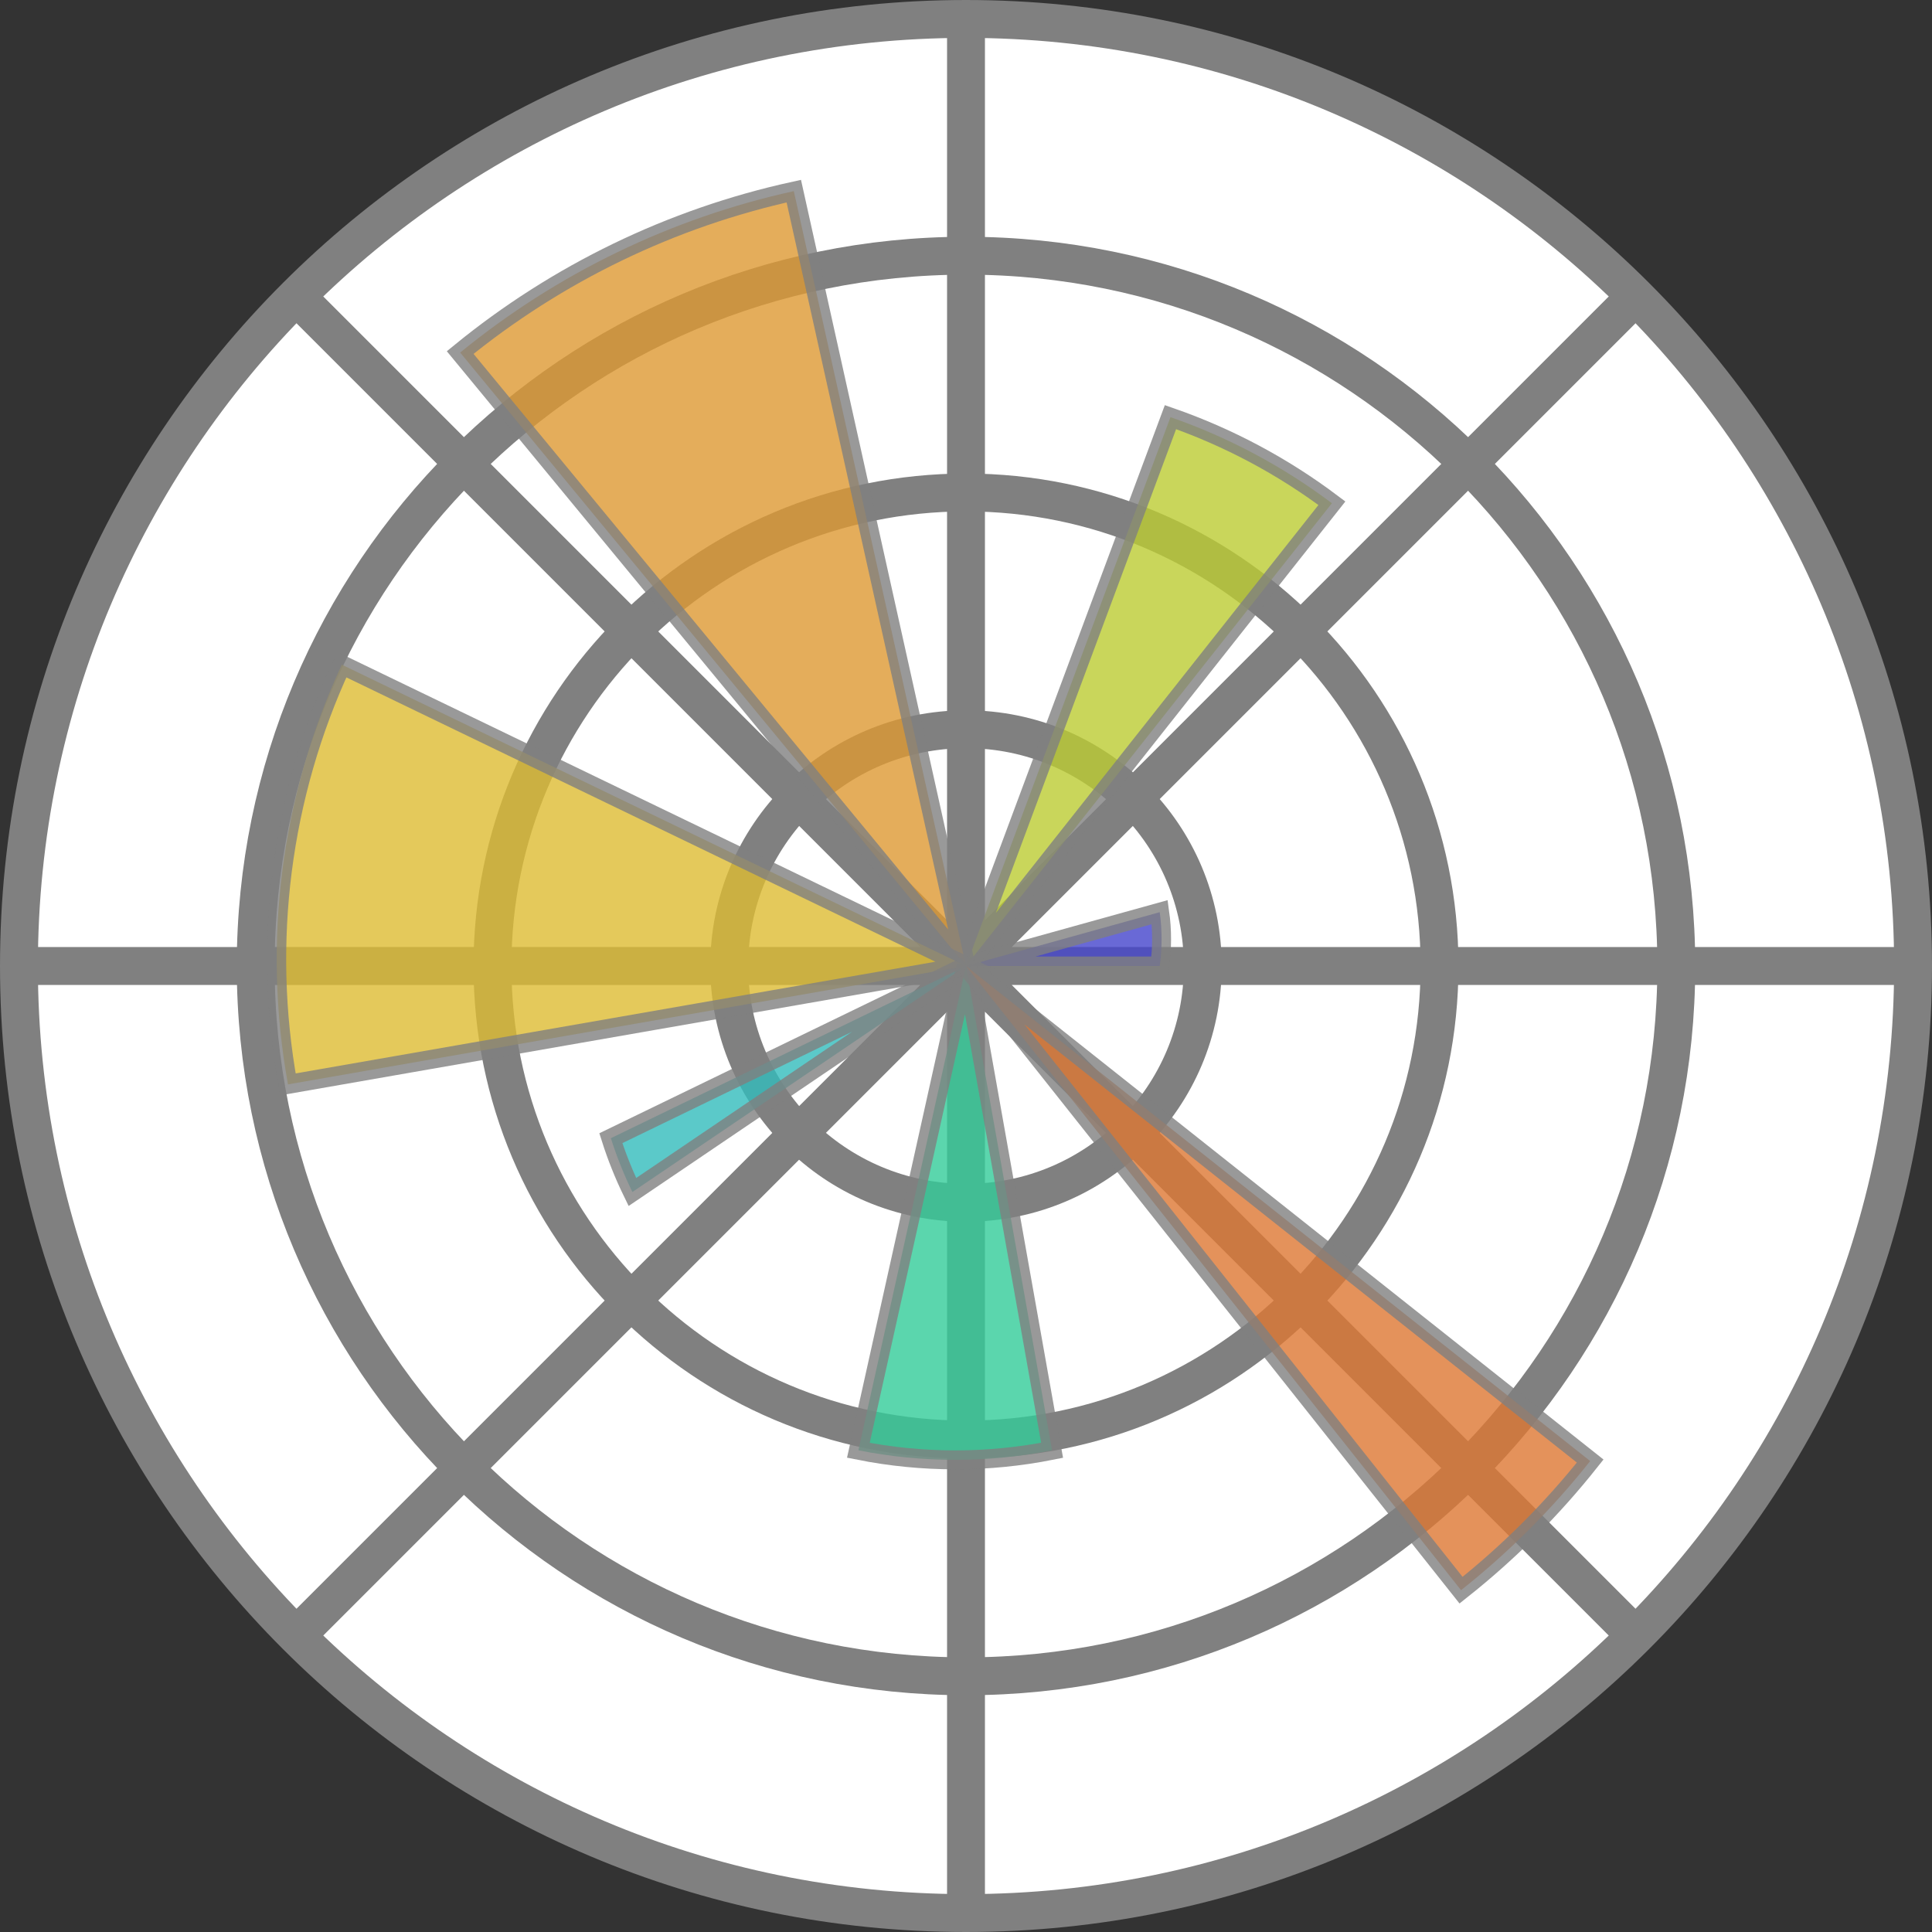 <svg width="102" height="102" viewBox="0 0 102 102" fill="none" xmlns="http://www.w3.org/2000/svg" role="img" focusable="false">
<rect x="0" y="0" width="102" height="102" fill="#333333" stroke="none"/>
<title>Link to matplotlib (python plotting library)</title>
<path d="M51 101C78.614 101 101 78.614 101 51C101 23.386 78.614 1 51 1C23.386 1 1 23.386 1 51C1 78.614 23.386 101 51 101Z" fill="white" stroke="#808080" stroke-width="2"/>
<path d="M51 88.5C71.711 88.5 88.5 71.711 88.5 51C88.5 30.289 71.711 13.5 51 13.5C30.289 13.5 13.5 30.289 13.5 51C13.5 71.711 30.289 88.5 51 88.5Z" fill="white" stroke="#808080" stroke-width="2"/>
<path d="M51 76C64.807 76 76 64.807 76 51C76 37.193 64.807 26 51 26C37.193 26 26 37.193 26 51C26 64.807 37.193 76 51 76Z" fill="white" stroke="#808080" stroke-width="2"/>
<path d="M51 63.5C57.904 63.5 63.5 57.904 63.5 51C63.5 44.096 57.904 38.5 51 38.5C44.096 38.5 38.5 44.096 38.5 51C38.5 57.904 44.096 63.5 51 63.5Z" fill="white" stroke="#808080" stroke-width="2"/>
<path d="M51 1V101V1ZM86.227 86.227L15.773 15.773L86.227 86.227ZM86.227 15.773L15.773 86.227L86.227 15.773ZM101 51H1Z" fill="white"/>
<path d="M101 51H1M51 1V101V1ZM86.227 86.227L15.773 15.773L86.227 86.227ZM86.227 15.773L15.773 86.227L86.227 15.773Z" stroke="#808080" stroke-width="2"/>
<path opacity="0.8" d="M51 51H61.227C61.359 50.058 61.359 49.102 61.227 48.159L51 51Z" fill="#4444CC" stroke="#808080"/>
<path opacity="0.8" d="M51 51L70.318 26.568C67.73 24.621 64.855 23.087 61.795 22.023L51 51Z" fill="#BBCC33" stroke="#808080"/>
<path opacity="0.8" d="M51 51L41.909 10.091C35.449 11.507 29.415 14.427 24.295 18.613L51 51Z" fill="#DD9933" stroke="#808080"/>
<path opacity="0.8" d="M51 51L18.045 35.091C14.834 42.007 13.841 49.747 15.204 57.25L51 51Z" fill="#DDBB33" stroke="#808080"/>
<path opacity="0.8" d="M51 51L32.25 60.091C32.559 61.064 32.939 62.014 33.386 62.932L51 51Z" fill="#33BBBB" stroke="#808080"/>
<path opacity="0.8" d="M51 51L45.318 76.568C48.694 77.242 52.17 77.242 55.545 76.568L51 51Z" fill="#33CC99" stroke="#808080"/>
<path opacity="0.8" d="M51 51L77.136 83.954C79.663 81.951 81.951 79.663 83.954 77.136L51 51Z" fill="#DD7733" stroke="#808080"/>
</svg>
